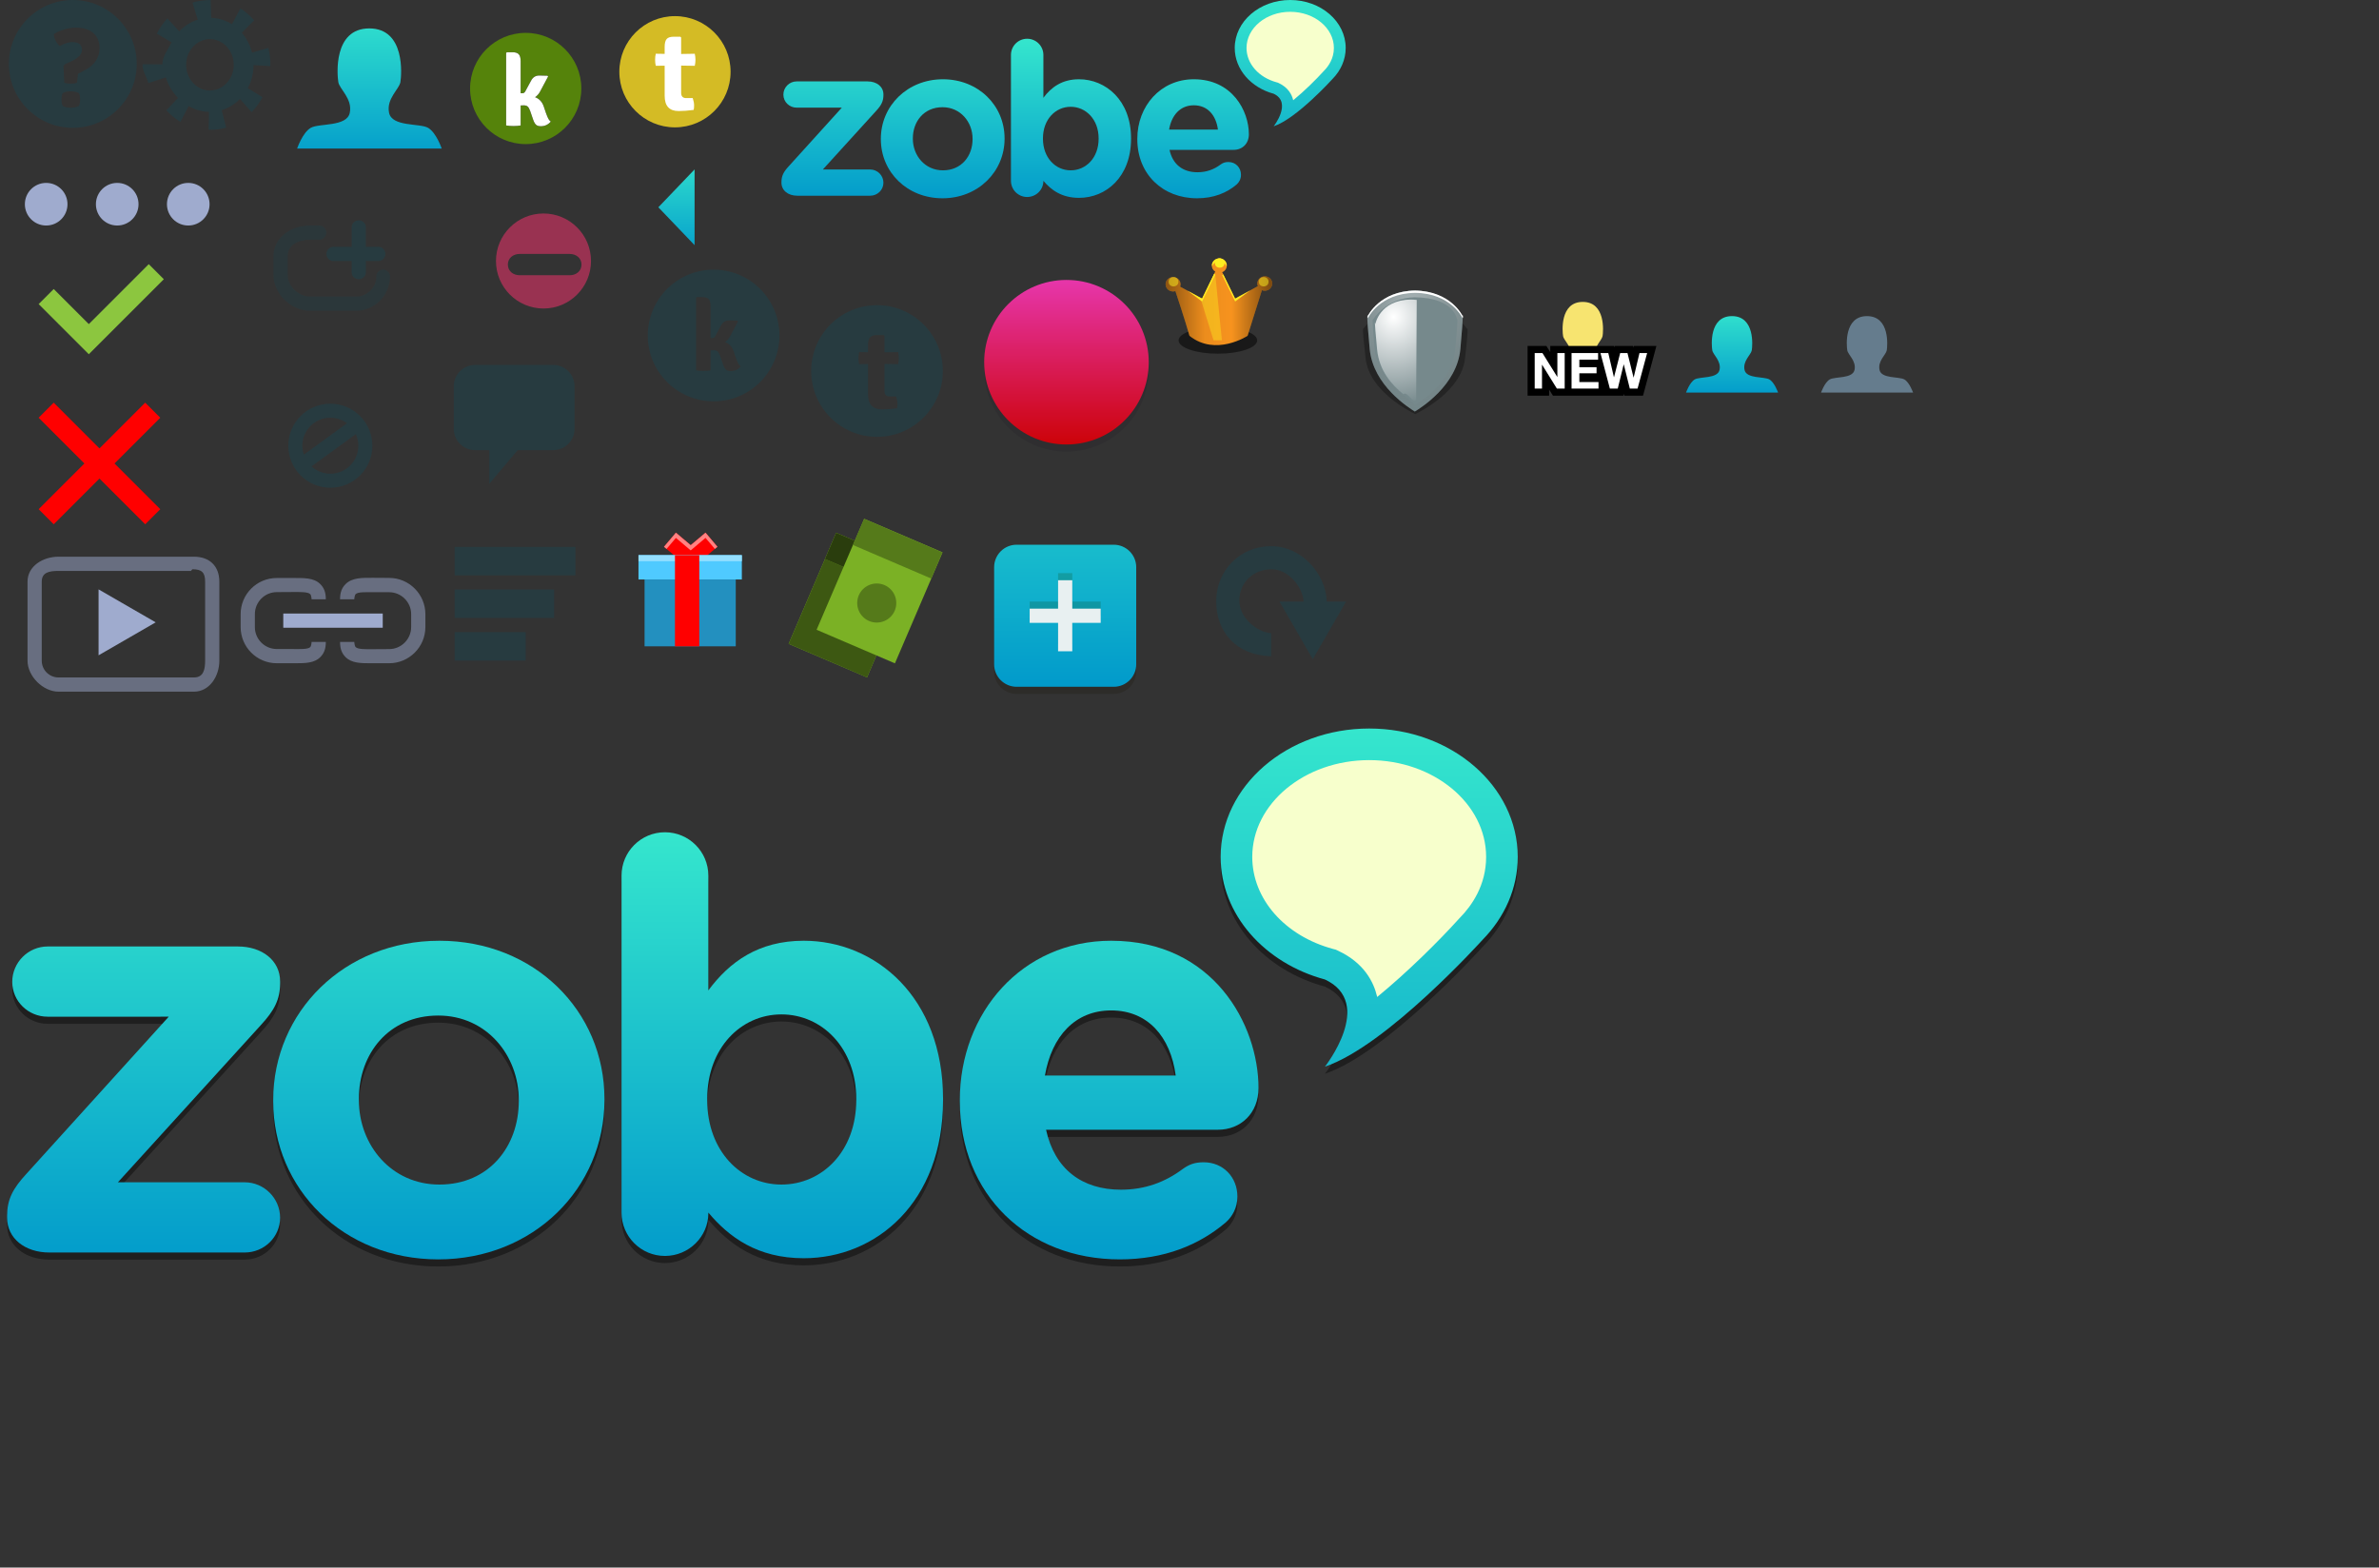 <?xml version="1.0" encoding="utf-8"?>
<!-- Generator: Adobe Illustrator 16.0.0, SVG Export Plug-In . SVG Version: 6.00 Build 0)  -->
<!DOCTYPE svg PUBLIC "-//W3C//DTD SVG 1.1//EN" "http://www.w3.org/Graphics/SVG/1.1/DTD/svg11.dtd">
<svg version="1.1" id="Layer_1" xmlns="http://www.w3.org/2000/svg" xmlns:xlink="http://www.w3.org/1999/xlink" x="0px" y="0px"
	 width="334.875px" height="220.688px" viewBox="0 0 334.875 220.688" enable-background="new 0 0 334.875 220.688"
	 xml:space="preserve">
<rect x="0" y="0" width="334.875" height="220.688" fill="#333333" stroke="none"/>
<path opacity="0.6" fill="#DD3366" enable-background="new    " d="M76.503,30.056c-3.694,0-6.688,2.995-6.688,6.688
	c0,3.691,2.994,6.688,6.688,6.688s6.688-2.994,6.688-6.688C83.191,33.05,80.197,30.056,76.503,30.056z M80.182,38.75H73.16
	c-0.925,0-1.673-0.577-1.673-1.5s0.748-1.5,1.673-1.5h7.022c0.924,0,1.672,0.577,1.672,1.5S81.105,38.75,80.182,38.75z"/>
<g>
	<path opacity="0.6" fill="#273B40" enable-background="new    " d="M50.114,43.75h-6.496c-2.646,0-5.119-2.379-5.119-5.026V36.05
		c0-2.528,2.379-4.3,5.119-4.3h1.362c0.528,0,0.956,0.473,0.956,1c0,0.524-0.428,1-0.956,1h-1.362c-1.471,0-3.119,0.646-3.119,2.3
		v2.674c0,1.571,1.547,3.026,3.119,3.026h6.496c1.581,0,2.866-1.271,2.866-2.854c0-0.524,0.427-0.944,0.956-0.944
		c0.527,0,0.955,0.461,0.955,0.985C54.89,41.574,52.748,43.75,50.114,43.75z"/>
	<path fill="#273B40" d="M53.294,34.75H51.5v-2.778c0-0.527-0.473-0.955-1.001-0.955c-0.527,0-0.999,0.428-0.999,0.955v2.778h-2.594
		c-0.527,0-0.956,0.473-0.956,1c0,0.524,0.428,1,0.956,1H49.5v1.606c0,0.527,0.472,0.956,0.999,0.956
		c0.528,0,1.001-0.428,1.001-0.956V36.75h1.794c0.527,0,0.956-0.476,0.956-1C54.25,35.223,53.821,34.75,53.294,34.75z"/>
</g>
<path fill="#273B40" d="M46.5,56.836c-3.267,0-5.915,2.646-5.915,5.914c0,3.268,2.648,5.914,5.915,5.914
	c3.266,0,5.914-2.646,5.914-5.914C52.414,59.484,49.766,56.836,46.5,56.836z M46.5,58.807c0.878,0,1.688,0.293,2.345,0.781
	l-6.079,4.42c-0.133-0.396-0.209-0.816-0.209-1.258C42.557,60.576,44.326,58.807,46.5,58.807z M46.5,66.693
	c-1.022,0-1.952-0.396-2.653-1.032l6.24-4.537c0.227,0.497,0.356,1.048,0.356,1.629C50.443,64.924,48.674,66.693,46.5,66.693z"/>
<path fill="#273B40" d="M10.25,0c-4.963,0-9,4.037-9,9s4.037,9,9,9s9-4.037,9-9S15.213,0,10.25,0z M11.098,14.914
	c-0.306,0.168-0.683,0.254-1.132,0.254c-0.449,0-0.826-0.084-1.132-0.254c-0.117-0.201-0.174-0.501-0.174-0.902
	c0-0.4,0.059-0.702,0.174-0.903c0.274-0.168,0.651-0.253,1.132-0.253c0.479,0,0.857,0.084,1.132,0.253
	c0.116,0.201,0.174,0.502,0.174,0.903S11.214,14.713,11.098,14.914z M11.953,9.88l-0.966,0.506l-0.158,1.267
	c-0.243,0.085-0.536,0.13-0.878,0.13c-0.342,0-0.641-0.045-0.895-0.13L8.93,9.294l0.19-0.237l0.855-0.396
	c1.044-0.478,1.566-1.023,1.566-1.646c0-0.337-0.111-0.604-0.332-0.799c-0.222-0.195-0.57-0.292-1.045-0.292
	s-1.06,0.184-1.756,0.553C8.197,6.309,8.006,6.06,7.839,5.733c-0.17-0.324-0.259-0.638-0.27-0.934
	c1.002-0.601,2.045-0.902,3.126-0.902c1.082,0,1.905,0.263,2.469,0.783c0.565,0.523,0.848,1.212,0.848,2.066
	C14.011,8.106,13.325,9.151,11.953,9.88z"/>
<g id="settings">
	<path fill="#273B40" d="M38.05,9.309c0.003-0.091,0.009-0.137,0.009-0.229c0-0.81-0.093-1.563-0.286-2.337l-2.299,0.665
		C35.21,6.346,34.71,5.39,34.036,4.61l1.739-1.747c-0.567-0.655-1.216-1.219-1.934-1.675l-1.2,2.221
		c-0.859-0.541-1.848-0.863-2.906-0.896l-0.082-2.509c-0.112-0.005,0.114,0,0,0l0,0c-0.834,0-1.763,0.104-2.557,0.366l0.739,2.398
		c-0.995,0.312-1.886,0.885-2.602,1.65l-1.672-1.824c-0.592,0.63-1.09,1.354-1.489,2.141l2.083,1.225
		c-0.466,0.922-1.292,1.977-1.301,3.101l-2.795-0.021V9.13c0,0.868,0.602,1.729,0.825,2.562l2.475-0.795
		c0.284,1.107,0.962,2.103,1.689,2.896l-1.628,1.734c0.58,0.646,1.252,1.193,1.978,1.634l1.161-2.233
		c0.848,0.507,1.826,0.802,2.858,0.824l-0.04,2.489c0.057,0.003,0.116,0.037,0.172,0.037c0.777,0,1.548-0.094,2.292-0.313
		l-0.638-2.455c0.979-0.295,1.859-0.843,2.575-1.58l1.64,1.86c0.603-0.619,1.118-1.328,1.529-2.106l-2.064-1.271
		c0.508-0.958,0.803-2.065,0.807-3.251L38.05,9.309z M29.55,12.742c-1.847,0-3.35-1.622-3.35-3.616s1.503-3.617,3.35-3.617
		c1.847,0,3.35,1.623,3.35,3.617S31.397,12.742,29.55,12.742z"/>
</g>
<g>
	<polygon fill="#8CC63F" points="12.5,49.871 5.439,42.811 7.561,40.689 12.5,45.629 20.939,37.189 23.061,39.311 	"/>
</g>
<polygon fill="#FF0000" points="22.561,58.811 20.439,56.689 14,63.129 7.561,56.689 5.439,58.811 11.879,65.25 5.439,71.689 
	7.561,73.811 14,67.371 20.439,73.811 22.561,71.689 16.121,65.25 "/>
<path fill="#9FABCE" d="M6.5,25.75c-1.657,0-3,1.343-3,3s1.343,3,3,3s3-1.343,3-3S8.157,25.75,6.5,25.75z M16.5,25.75
	c-1.657,0-3,1.343-3,3s1.343,3,3,3s3-1.343,3-3S18.157,25.75,16.5,25.75z M26.5,25.75c-1.657,0-3,1.343-3,3s1.343,3,3,3s3-1.343,3-3
	S28.157,25.75,26.5,25.75z"/>
<g>
	<path fill="#273B40" d="M77.875,51.375h-11c-1.657,0-3,1.344-3,3v6c0,1.656,1.343,3,3,3h2v4.731l3.996-4.731h5.004
		c1.656,0,3-1.344,3-3v-6C80.875,52.719,79.531,51.375,77.875,51.375z"/>
</g>
<path fill="#273B40" d="M100.451,37.964c-5.118,0-9.267,4.146-9.267,9.267s4.149,9.27,9.267,9.27c5.118,0,9.267-4.149,9.267-9.27
	C109.718,42.115,105.569,37.964,100.451,37.964z M102.865,52.247c-0.299,0-0.524-0.07-0.679-0.211
	c-0.154-0.143-0.292-0.391-0.413-0.741l-0.42-1.231c-0.112-0.299-0.231-0.5-0.357-0.603c-0.126-0.104-0.295-0.153-0.51-0.153
	l-0.462,0.018v2.812c-0.29,0.057-0.625,0.084-1.008,0.084c-0.383,0-0.728-0.027-1.036-0.084V41.93l0.098-0.098h0.812
	c0.411,0,0.702,0.096,0.875,0.287c0.173,0.188,0.259,0.516,0.259,0.973V47.6h0.252c0.168,0,0.298-0.084,0.392-0.252l0.798-1.47
	c0.252-0.513,0.644-0.771,1.176-0.771c0.271,0,0.658,0.013,1.162,0.028l0.084,0.112l-1.135,2.128
	c-0.178,0.327-0.41,0.588-0.699,0.784c0.56,0.205,0.956,0.608,1.189,1.218l0.35,1.036c0.15,0.397,0.269,0.676,0.357,0.826
	c0.089,0.146,0.193,0.266,0.314,0.35C103.891,52.027,103.424,52.247,102.865,52.247z"/>
<path fill="#273B40" d="M123.451,42.964c-5.118,0-9.267,4.146-9.267,9.267s4.149,9.27,9.267,9.27c5.118,0,9.267-4.149,9.267-9.27
	C132.718,47.115,128.569,42.964,123.451,42.964z M126.427,51.269l-1.92-0.032v3.824c0,0.502,0.234,0.752,0.703,0.752h0.929
	c0.128,0.394,0.191,0.729,0.191,1.023c0,0.299-0.021,0.514-0.063,0.641c-0.769,0.106-1.473,0.159-2.112,0.159
	c-1.312,0-1.968-0.714-1.968-2.144v-4.24l-1.248,0.016c-0.064-0.231-0.096-0.517-0.096-0.848c0-0.33,0.031-0.613,0.096-0.848
	l1.248,0.016V48.61c0-0.53,0.096-0.904,0.288-1.117c0.191-0.216,0.522-0.32,0.992-0.32h0.928l0.112,0.112v2.317l1.92-0.028
	c0.063,0.285,0.096,0.568,0.096,0.848S126.491,50.981,126.427,51.269z"/>
<g opacity="0.1">
	<g>
		<circle fill="#090015" cx="150.118" cy="51.994" r="11.583"/>
	</g>
</g>
<g>
	<g>
		<linearGradient id="SVGID_1_" gradientUnits="userSpaceOnUse" x1="150.118" y1="39.844" x2="150.118" y2="63.844">
			<stop  offset="0" style="stop-color:#E635A8"/>
			<stop  offset="1" style="stop-color:#CB0000"/>
		</linearGradient>
		<circle fill="url(#SVGID_1_)" cx="150.118" cy="50.994" r="11.583"/>
	</g>
</g>
<g>
	<path opacity="0.5" fill="#9FABCE" enable-background="new    " d="M27.081,80.141c1.313,0,1.794,0.438,1.794,1.75v11.117
		c0,1.312-0.26,2.367-1.574,2.367H8.242c-1.313,0-2.367-1.058-2.367-2.367V81.891c0-1.312,1.054-1.516,2.367-1.516h18.633
		 M27.301,78.375H8.242c-2.192,0-4.367,1.319-4.367,3.516v11.117c0,2.192,2.175,4.367,4.367,4.367h19.059
		c2.193,0,3.574-2.175,3.574-4.367V81.891C30.875,79.697,29.494,78.375,27.301,78.375L27.301,78.375z"/>
	<polygon fill="#9FABCE" points="13.875,82.975 21.915,87.616 13.875,92.258 	"/>
</g>
<path opacity="0.5" fill="#9FABCE" enable-background="new    " d="M43.67,91.102c-0.331,0.328-1.41,0.277-2.45,0.273l-2.259-0.002
	c-1.704,0-3.086-1.39-3.086-3.091v-1.818c0-1.704,1.382-3.104,3.086-3.104l2.259-0.014c1.043,0,2.119-0.031,2.45,0.297
	c0.162,0.162,0.195,0.729,0.195,0.729h2c0-1-0.264-1.627-0.785-2.146c-0.92-0.916-2.351-0.854-3.871-0.854h-2.254
	c-2.807,0-5.081,2.278-5.081,5.089v1.814c0,2.811,2.274,5.097,5.082,5.097h2.253c0.137,0,0.272,0,0.407,0
	c1.364,0,2.626-0.021,3.463-0.854c0.521-0.521,0.785-1.146,0.785-2.146h-2C43.865,90.375,43.832,90.939,43.67,91.102z
	 M54.779,81.361l-2.258-0.014c-1.521-0.008-2.951-0.036-3.871,0.88c-0.52,0.521-0.784,1.147-0.784,2.147h2
	c0,0,0.034-0.565,0.195-0.729c0.331-0.33,1.406-0.271,2.45-0.271h2.264c1.704,0,3.101,1.385,3.101,3.089v1.818
	c0,1.7-1.391,3.102-3.096,3.102l-2.268,0.014c-1.042,0.004-2.119,0.033-2.45-0.295c-0.161-0.162-0.195-0.728-0.195-0.728h-2
	c0,1,0.265,1.625,0.784,2.144c0.838,0.834,2.1,0.856,3.464,0.856c0.135,0,0.271,0,0.407,0h2.254c2.808,0,5.101-2.286,5.101-5.093
	v-1.818C59.875,83.657,57.586,81.361,54.779,81.361z"/>
<rect x="39.875" y="86.375" fill="#9FABCE" width="14" height="2"/>
<g>
	<path fill="#657C8D" d="M268.057,53.415c-0.738-0.422-3.228-0.072-3.49-1.34c-0.266-1.271,0.908-2.121,1.021-2.759
		c0.104-0.633,0.458-4.812-2.788-4.812c-3.241,0-2.882,4.182-2.771,4.812c0.104,0.638,1.289,1.488,1.021,2.759
		c-0.27,1.268-2.753,0.917-3.485,1.34c-0.731,0.422-1.229,1.857-1.229,1.857h12.961C269.283,55.275,268.796,53.837,268.057,53.415z"
		/>
</g>
<g>
	<linearGradient id="SVGID_2_" gradientUnits="userSpaceOnUse" x1="243.811" y1="43.178" x2="243.811" y2="56.182">
		<stop  offset="0" style="stop-color:#35E6CD"/>
		<stop  offset="1" style="stop-color:#0098CB"/>
	</linearGradient>
	<path fill="url(#SVGID_2_)" d="M249.055,53.415c-0.738-0.422-3.228-0.072-3.49-1.34c-0.266-1.271,0.908-2.121,1.021-2.759
		c0.104-0.633,0.458-4.812-2.788-4.812c-3.245,0-2.882,4.182-2.771,4.812c0.104,0.638,1.289,1.488,1.021,2.759
		c-0.271,1.268-2.753,0.917-3.489,1.34c-0.729,0.422-1.229,1.857-1.229,1.857h12.963C250.281,55.275,249.794,53.837,249.055,53.415z
		"/>
</g>
<g>
	<path fill="#F7E470" d="M228.053,51.415c-0.738-0.422-3.228-0.072-3.49-1.34c-0.266-1.271,0.908-2.121,1.021-2.759
		c0.104-0.633,0.458-4.812-2.788-4.812c-3.245,0-2.882,4.182-2.771,4.812c0.104,0.638,1.287,1.488,1.021,2.759
		c-0.271,1.268-2.753,0.917-3.489,1.34c-0.729,0.422-1.229,1.857-1.229,1.857h12.962C229.279,53.275,228.792,51.837,228.053,51.415z
		"/>
	<g>
		<polygon points="228.639,55.705 228.574,55.445 228.51,55.705 218.596,55.705 218.059,54.84 218.059,55.705 215.029,55.705 
			215.029,48.707 217.677,48.707 218.221,49.582 218.221,48.707 227.184,48.707 227.23,48.916 227.285,48.707 229.873,48.707 
			229.932,48.941 229.986,48.707 233.16,48.707 231.277,55.705 		"/>
		<path fill="#FFFFFF" d="M219.221,53.061h-0.014l-2.086-3.354h-1.092v4.998h1.027v-3.35h0.016l2.078,3.35h1.1v-4.998h-1.029V53.061
			L219.221,53.061z M222.314,52.557h2.422v-0.854h-2.422v-1.071h2.639v-0.924h-3.737v4.998h3.794v-0.924h-2.695V52.557
			L222.314,52.557z M230.777,49.707l-0.818,3.44h-0.016l-0.854-3.44h-1.028l-0.867,3.397h-0.014l-0.791-3.397h-1.101l1.321,4.998
			h1.113l0.832-3.401h0.014l0.85,3.401h1.092l1.346-4.998H230.777z"/>
	</g>
</g>
<g>
	<ellipse fill-opacity="0.5" cx="171.434" cy="47.921" rx="5.531" ry="1.873"/>
	<g>
		<path fill="#F7931E" d="M178.038,38.904c-0.58,0-1.049,0.454-1.049,1.015c0,0.132,0.026,0.259,0.073,0.374l-3.203,1.751
			l-1.819-3.724c0.38-0.148,0.649-0.514,0.649-0.934c0-0.559-0.479-1.012-1.051-1.012c-0.58,0-1.061,0.454-1.061,1.012
			c0,0.356,0.188,0.669,0.479,0.849l-1.854,3.809l-3.087-1.688c0.039-0.104,0.062-0.219,0.062-0.337
			c0-0.558-0.474-1.011-1.053-1.011c-0.577,0-1.05,0.453-1.05,1.011c0,0.562,0.473,1.016,1.05,1.016c0.114,0,0.229-0.021,0.33-0.055
			c0,0,1.38,4.152,1.979,6.292c3.688,2.962,8.184,0,8.184,0l2.012-6.418c0.125,0.048,0.265,0.077,0.399,0.077
			c0.576,0,1.05-0.453,1.05-1.013C179.087,39.357,178.616,38.904,178.038,38.904z"/>
		
			<linearGradient id="SVGID_3_" gradientUnits="userSpaceOnUse" x1="-1551.925" y1="3311.792" x2="-1536.921" y2="3311.792" gradientTransform="matrix(1 0 0 1 1716 -3269.312)">
			<stop  offset="0" style="stop-color:#000000;stop-opacity:0.43"/>
			<stop  offset="0.368" style="stop-color:#000000;stop-opacity:0.045"/>
			<stop  offset="0.62" style="stop-color:#000000;stop-opacity:0"/>
			<stop  offset="1" style="stop-color:#000000;stop-opacity:0.5"/>
		</linearGradient>
		<path fill="url(#SVGID_3_)" d="M178.038,38.904c-0.58,0-1.049,0.454-1.049,1.015c0,0.132,0.026,0.259,0.073,0.374l-3.203,1.751
			l-1.819-3.724c0.38-0.148,0.649-0.514,0.649-0.934c0-0.559-0.479-1.012-1.051-1.012c-0.58,0-1.061,0.454-1.061,1.012
			c0,0.356,0.188,0.669,0.479,0.849l-1.854,3.809l-3.087-1.688c0.039-0.104,0.062-0.219,0.062-0.337
			c0-0.558-0.474-1.011-1.053-1.011c-0.577,0-1.05,0.453-1.05,1.011c0,0.562,0.473,1.016,1.05,1.016c0.114,0,0.229-0.021,0.33-0.055
			c0,0,1.38,4.152,1.979,6.292c3.688,2.962,8.184,0,8.184,0l2.012-6.418c0.125,0.048,0.265,0.077,0.399,0.077
			c0.576,0,1.05-0.453,1.05-1.013C179.087,39.357,178.616,38.904,178.038,38.904z"/>
	</g>
	<path fill="#FCEE21" d="M172.641,37.486c0.021-0.063,0.033-0.134,0.041-0.201c-0.055-0.514-0.5-0.907-1.043-0.907
		c-0.541,0-0.986,0.396-1.043,0.901c0.008,0.07,0.022,0.142,0.045,0.204c0.133-0.406,0.529-0.706,0.998-0.706
		S172.506,37.076,172.641,37.486z M169.209,42.042l-2.047-1.118l2.047,1.521l1.859-3.806c-0.051-0.032-0.104-0.071-0.146-0.111
		L169.209,42.042z M166.122,40.152l0.048,0.034c0-0.003,0-0.005,0.001-0.009l-0.022-0.011L166.122,40.152z M172.197,38.644
		c-0.051,0.031-0.102,0.061-0.157,0.081l1.819,3.721l2.125-1.562l-2.125,1.161L172.197,38.644z M177.01,40.115L177.01,40.115
		c0,0.004,0.002,0.006,0.002,0.009l0.053-0.038L177.01,40.115z"/>
	<ellipse fill="#FCEE21" fill-opacity="0.5" cx="165.188" cy="39.664" rx="0.688" ry="0.657"/>
	<ellipse fill="#FCEE21" fill-opacity="0.5" cx="177.881" cy="39.664" rx="0.684" ry="0.657"/>
	<ellipse fill="#FCEE21" cx="171.691" cy="37.032" rx="0.681" ry="0.657"/>
	<polygon fill="#FCEE21" fill-opacity="0.4" points="171.997,47.912 171.068,38.638 170.917,38.547 169.209,42.042 168.963,41.908 
		170.822,47.912 	"/>
</g>
<g>
	<path fill-opacity="0.3" d="M206.504,46.301c0,0-1.818-3.102-7.302-3.159c0,0,0-0.001,0-0.002v0.001V43.14c0,0.001,0,0.002,0,0.002
		c-5.481,0.059-7.282,3.159-7.282,3.159s-0.271-0.863,0.309,4.165c0.528,4.586,6.086,7.377,6.979,7.833c0,0.045,0,0.068,0,0.068
		s-0.049-0.015,0-0.032c0.048,0.021,0,0.032,0,0.032s0-0.023,0-0.066c0.896-0.456,6.479-3.249,7.013-7.835
		C206.794,45.438,206.504,46.301,206.504,46.301z"/>
	<g>
		<g>
			<path fill="#788C8F" d="M205.831,44.457c0,0-1.843-3.489-6.688-3.55c0-0.002,0-0.002,0-0.007v0.005v-0.005
				c0,0.005,0,0.005,0,0.007c-4.848,0.062-6.604,3.55-6.604,3.55s-0.271-0.974,0.264,4.682c0.479,5.152,5.538,8.291,6.354,8.804
				c0,0.054,0,0.076,0,0.076s-0.041-0.014,0-0.037c0.043,0.023,0,0.037,0,0.037s0-0.022,0-0.076c0.809-0.51,5.928-3.646,6.411-8.804
				C206.082,43.487,205.831,44.457,205.831,44.457z"/>
			
				<radialGradient id="SVGID_4_" cx="-760.659" cy="3719.322" r="18.547" gradientTransform="matrix(0.808 0 0 0.881 813.327 -3233.203)" gradientUnits="userSpaceOnUse">
				<stop  offset="0" style="stop-color:#FFFFFF;stop-opacity:0.43"/>
				<stop  offset="1" style="stop-color:#231F20;stop-opacity:0"/>
			</radialGradient>
			<path fill="url(#SVGID_4_)" d="M205.831,44.457c0,0-1.843-3.489-6.688-3.55c0-0.002,0-0.002,0-0.007v0.005v-0.005
				c0,0.005,0,0.005,0,0.007c-4.848,0.062-6.604,3.55-6.604,3.55s-0.271-0.974,0.264,4.682c0.479,5.152,5.538,8.291,6.354,8.804
				c0,0.054,0,0.076,0,0.076s-0.041-0.014,0-0.037c0.043,0.023,0,0.037,0,0.037s0-0.022,0-0.076c0.809-0.51,5.928-3.646,6.411-8.804
				C206.082,43.487,205.831,44.457,205.831,44.457z"/>
		</g>
		<path fill="#76898C" d="M205.1,45.007c0,0-0.303-3.102-5.957-3.158c0,0,0-0.001,0-0.002v0.001v-0.001c0,0.001,0,0.002,0,0.002
			c-4.039,0.059-5.877,3.158-5.877,3.158s-0.229-0.862,0.232,4.167c0.43,4.584,5.645,7.377,5.645,7.835c0,0.043,0,0.066,0,0.066
			s-0.039-0.014,0-0.032c0.039,0.021,0,0.032,0,0.032s0-0.023,0-0.066c0.812-0.456,5.277-3.249,5.705-7.835
			C205.316,44.146,205.1,45.007,205.1,45.007z"/>
		<g>
			<path fill="#FFFFFF" d="M199.143,40.902v0.002V40.902z"/>
			<path fill="#FFFFFF" d="M192.561,44.779c0,0,1.606-3.484,6.646-3.551c5.036,0.064,6.66,3.551,6.66,3.551s0.051-0.186,0.062,0.083
				c0.021-0.701-0.062-0.402-0.062-0.402s-1.624-3.489-6.66-3.55c-5.035,0.061-6.646,3.55-6.646,3.55s-0.074-0.289-0.054,0.369
				C192.518,44.61,192.561,44.779,192.561,44.779z M199.202,41.226C199.202,41.226,199.227,41.227,199.202,41.226
				C199.182,41.227,199.202,41.226,199.202,41.226z"/>
		</g>
		
			<radialGradient id="SVGID_5_" cx="-763.787" cy="3720.547" r="14.353" gradientTransform="matrix(0.808 0 0 0.881 813.327 -3233.203)" gradientUnits="userSpaceOnUse">
			<stop  offset="0" style="stop-color:#FFFFFF"/>
			<stop  offset="1" style="stop-color:#FFFFFF;stop-opacity:0"/>
		</radialGradient>
		<path fill="url(#SVGID_5_)" d="M199.424,42.224c-0.26-0.028-0.527-0.048-0.812-0.051c-4.438,0.056-5.021,3.479-5.021,3.479
			s-0.221-1.507,0.251,3.521c0.288,3.086,2.118,5.035,3.706,6.332c0.554-0.513,1.353,1.453,1.792,0.756L199.424,42.224z"/>
	</g>
</g>
<g>
	<path fill="#273B40" d="M81,81H64v-4h17V81z"/>
	<path fill="#273B40" d="M78,87H64v-4h14V87z"/>
	<path fill="#273B40" d="M74,89H64v4h10V89z"/>
</g>
<g>
	<g>
		<polygon fill="#FF0000" points="97.278,80.105 100.988,76.977 99.312,74.991 97.226,76.752 95.141,74.991 93.465,76.977 
			97.174,80.105 97.218,80.158 97.226,80.152 97.236,80.158 		"/>
		<polygon fill="#FF8282" points="95.141,75.727 97.226,77.486 99.312,75.727 100.626,77.282 100.988,76.977 99.312,74.991 
			97.226,76.752 95.141,74.991 93.465,76.977 93.827,77.282 		"/>
	</g>
	<rect x="89.875" y="78.154" fill="#4FCAFF" width="14.548" height="3.426"/>
	<rect x="89.875" y="78.154" fill="#94DFFF" width="14.548" height="0.854"/>
	<rect x="90.731" y="81.577" fill="#2390BF" width="12.836" height="9.414"/>
	<rect x="95.01" y="78.154" fill="#FF0000" width="3.423" height="12.84"/>
</g>
<g>
	<polyline fill="#7BB125" points="122.044,95.365 111.012,90.643 117.701,75.014 128.733,79.736 122.044,95.365 	"/>
	<polyline fill="#557A1A" points="127.159,83.414 116.128,78.691 117.701,75.014 128.733,79.736 127.159,83.414 	"/>
	<path fill="#557A1A" d="M121.942,87.979c-0.598,1.396-2.215,2.045-3.61,1.446c-1.396-0.598-2.044-2.214-1.446-3.61
		c0.598-1.396,2.214-2.043,3.61-1.439C121.892,84.968,122.54,86.583,121.942,87.979"/>
	<path fill="#3D5812" d="M119.413,89.646c-0.361,0-0.728-0.067-1.081-0.225c-1.396-0.598-2.044-2.214-1.446-3.607
		c0.447-1.043,1.462-1.668,2.529-1.668c0.361,0,0.728,0.069,1.081,0.226c1.396,0.598,2.044,2.214,1.446,3.606
		C121.496,89.021,120.48,89.646,119.413,89.646 M117.701,75.014l-6.689,15.629l11.032,4.729l6.689-15.635l-1.574,3.684
		l-11.031-4.729L117.701,75.014"/>
	<polyline fill="#2A3D0D" points="117.701,75.014 117.701,75.014 116.128,78.691 127.159,83.414 128.733,79.736 117.701,75.014 	"/>
	<path fill="#2A3D0D" d="M119.415,84.146c-1.067,0-2.083,0.625-2.529,1.668c-0.598,1.396,0.05,3.016,1.446,3.607
		c0.353,0.151,0.72,0.225,1.081,0.225c1.067,0,2.083-0.625,2.53-1.668c0.598-1.396-0.05-3.015-1.446-3.606
		C120.143,84.219,119.776,84.146,119.415,84.146"/>
	
		<rect x="117.892" y="74.678" transform="matrix(0.919 0.394 -0.394 0.919 42.725 -42.041)" fill="#7BB125" width="11.999" height="17.001"/>
	
		<rect x="120.42" y="75.221" transform="matrix(0.919 0.394 -0.394 0.919 40.602 -43.528)" fill="#557A1A" width="12" height="4.002"/>
	<circle fill="#557A1A" cx="123.414" cy="84.896" r="2.75"/>
</g>
<linearGradient id="SVGID_6_" gradientUnits="userSpaceOnUse" x1="95.221" y1="20.844" x2="95.221" y2="37.178">
	<stop  offset="0" style="stop-color:#35E6CD"/>
	<stop  offset="1" style="stop-color:#0098CB"/>
</linearGradient>
<polygon fill="url(#SVGID_6_)" points="97.771,34.515 92.671,29.183 97.771,23.851 "/>
<linearGradient id="SVGID_7_" gradientUnits="userSpaceOnUse" x1="52.001" y1="0.844" x2="52.001" y2="23.511">
	<stop  offset="0" style="stop-color:#35E6CD"/>
	<stop  offset="1" style="stop-color:#0098CB"/>
</linearGradient>
<path fill="url(#SVGID_7_)" d="M60.25,17.992c-1.161-0.663-5.068-0.114-5.482-2.104c-0.414-1.991,1.428-3.332,1.594-4.328
	C56.526,10.566,57.08,4,51.984,4c-5.098,0-4.526,6.563-4.36,7.561c0.165,0.996,2.024,2.337,1.61,4.328
	c-0.415,1.989-4.322,1.439-5.482,2.104c-1.162,0.663-1.928,2.921-1.928,2.921h20.353C62.176,20.913,61.412,18.656,60.25,17.992z"/>
<g id="token_x5F_icon_1_">
	<g>
		<g>
			<circle fill="#D4BB25" cx="95.01" cy="10.101" r="7.83"/>
		</g>
	</g>
	<g>
		<g>
			<path fill="#FFFFFF" d="M97.799,7.567c0.062,0.288,0.097,0.571,0.097,0.851c0,0.276-0.033,0.56-0.097,0.848l-1.92-0.032v3.824
				c0,0.501,0.233,0.752,0.703,0.752h0.928c0.129,0.384,0.192,0.729,0.192,1.024s-0.021,0.512-0.063,0.64
				c-0.769,0.106-1.473,0.16-2.112,0.16c-1.312,0-1.968-0.714-1.968-2.146V9.247l-1.247,0.016c-0.064-0.234-0.097-0.517-0.097-0.848
				c0-0.33,0.031-0.613,0.097-0.851l1.247,0.019V6.607c0-0.53,0.097-0.904,0.287-1.12c0.192-0.213,0.523-0.317,0.992-0.317h0.928
				l0.113,0.109v2.32L97.799,7.567z"/>
		</g>
	</g>
</g>
<g id="karmaicon">
	<g>
		<g>
			<circle fill="#55830B" cx="727.83" cy="38.17" r="7.83"/>
		</g>
	</g>
	<g>
		<g>
			<path d="M727.58,40.547l-0.461,0.015v2.813c-0.289,0.056-0.627,0.084-1.009,0.084c-0.384,0-0.729-0.028-1.036-0.084V33.169
				l0.098-0.101h0.812c0.41,0,0.702,0.099,0.875,0.287c0.172,0.191,0.26,0.519,0.26,0.976v4.508h0.252
				c0.168,0,0.299-0.084,0.392-0.252l0.801-1.47c0.253-0.516,0.645-0.771,1.178-0.771c0.271,0,0.657,0.009,1.161,0.028l0.084,0.109
				l-1.137,2.131c-0.178,0.324-0.408,0.588-0.697,0.781c0.56,0.206,0.956,0.612,1.188,1.221l0.354,1.032
				c0.146,0.401,0.268,0.68,0.354,0.826c0.089,0.149,0.193,0.27,0.315,0.354c-0.374,0.438-0.841,0.654-1.399,0.654
				c-0.299,0-0.523-0.066-0.68-0.21c-0.154-0.14-0.291-0.387-0.412-0.738l-0.42-1.232c-0.113-0.299-0.231-0.499-0.357-0.602
				C727.966,40.598,727.795,40.547,727.58,40.547z"/>
		</g>
		<g>
			<path fill="#FFFFFF" d="M727.58,40.547l-0.461,0.015v2.813c-0.289,0.056-0.627,0.084-1.009,0.084
				c-0.384,0-0.729-0.028-1.036-0.084V33.169l0.098-0.101h0.812c0.41,0,0.702,0.099,0.875,0.287c0.172,0.191,0.26,0.519,0.26,0.976
				v4.508h0.252c0.168,0,0.299-0.084,0.392-0.252l0.801-1.47c0.253-0.516,0.645-0.771,1.178-0.771c0.271,0,0.657,0.009,1.161,0.028
				l0.084,0.109l-1.137,2.131c-0.178,0.324-0.408,0.588-0.697,0.781c0.56,0.206,0.956,0.612,1.188,1.221l0.354,1.032
				c0.146,0.401,0.268,0.68,0.354,0.826c0.089,0.149,0.193,0.27,0.315,0.354c-0.374,0.438-0.841,0.654-1.399,0.654
				c-0.299,0-0.523-0.066-0.68-0.21c-0.154-0.14-0.291-0.387-0.412-0.738l-0.42-1.232c-0.113-0.299-0.231-0.499-0.357-0.602
				C727.966,40.598,727.795,40.547,727.58,40.547z"/>
		</g>
	</g>
</g>
<g id="karmaicon_1_">
	<g>
		<g>
			<circle fill="#55830B" cx="74" cy="12.457" r="7.83"/>
		</g>
	</g>
	<g>
		<g>
			<path d="M73.75,14.833l-0.461,0.015v2.813c-0.289,0.056-0.627,0.084-1.009,0.084c-0.383,0-0.729-0.028-1.036-0.084V7.456
				l0.098-0.101h0.812c0.41,0,0.702,0.099,0.875,0.287c0.172,0.191,0.26,0.519,0.26,0.976v4.508h0.252
				c0.168,0,0.299-0.084,0.392-0.252l0.798-1.473c0.253-0.513,0.645-0.77,1.178-0.77c0.271,0,0.657,0.009,1.161,0.028l0.084,0.109
				l-1.135,2.13c-0.177,0.327-0.41,0.591-0.699,0.784c0.56,0.206,0.956,0.612,1.188,1.218l0.352,1.035
				c0.148,0.401,0.268,0.68,0.355,0.826c0.089,0.149,0.193,0.27,0.315,0.354c-0.374,0.438-0.84,0.654-1.399,0.654
				c-0.299,0-0.525-0.066-0.68-0.21c-0.154-0.14-0.291-0.387-0.412-0.74l-0.42-1.23c-0.113-0.299-0.231-0.499-0.357-0.604
				C74.136,14.885,73.965,14.833,73.75,14.833z"/>
		</g>
		<g>
			<path fill="#FFFFFF" d="M73.75,14.833l-0.461,0.015v2.813c-0.289,0.056-0.627,0.084-1.009,0.084
				c-0.383,0-0.729-0.028-1.036-0.084V7.456l0.098-0.101h0.812c0.41,0,0.702,0.099,0.875,0.287c0.172,0.191,0.26,0.519,0.26,0.976
				v4.508h0.252c0.168,0,0.299-0.084,0.392-0.252l0.798-1.473c0.253-0.513,0.645-0.77,1.178-0.77c0.271,0,0.657,0.009,1.161,0.028
				l0.084,0.109l-1.135,2.13c-0.177,0.327-0.41,0.591-0.699,0.784c0.56,0.206,0.956,0.612,1.188,1.218l0.352,1.035
				c0.148,0.401,0.268,0.68,0.355,0.826c0.089,0.149,0.193,0.27,0.315,0.354c-0.374,0.438-0.84,0.654-1.399,0.654
				c-0.299,0-0.525-0.066-0.68-0.21c-0.154-0.14-0.291-0.387-0.412-0.74l-0.42-1.23c-0.113-0.299-0.231-0.499-0.357-0.604
				C74.136,14.885,73.965,14.833,73.75,14.833z"/>
		</g>
	</g>
</g>
<path opacity="0.2" fill="#151000" d="M159.938,94.52c0,1.75-1.418,3.168-3.168,3.168h-13.664c-1.75,0-3.168-1.418-3.168-3.168
	V80.855c0-1.75,1.418-3.168,3.168-3.168h13.664c1.75,0,3.168,1.418,3.168,3.168V94.52z"/>
<linearGradient id="SVGID_8_" gradientUnits="userSpaceOnUse" x1="149.938" y1="76.177" x2="149.938" y2="97.847">
	<stop  offset="0" style="stop-color:#19BDCC"/>
	<stop  offset="1" style="stop-color:#0098CB"/>
</linearGradient>
<path fill="url(#SVGID_8_)" d="M159.938,93.52c0,1.75-1.418,3.168-3.168,3.168h-13.664c-1.75,0-3.168-1.418-3.168-3.168V79.855
	c0-1.75,1.418-3.168,3.168-3.168h13.664c1.75,0,3.168,1.418,3.168,3.168V93.52z"/>
<polygon opacity="0.2" fill="#123F00" points="154.938,84.688 150.938,84.688 150.938,80.688 148.938,80.688 148.938,84.688 
	144.938,84.688 144.938,86.688 148.938,86.688 148.938,90.688 150.938,90.688 150.938,86.688 154.938,86.688 "/>
<polygon fill="#E8F0F1" points="154.938,85.688 150.938,85.688 150.938,81.688 148.938,81.688 148.938,85.688 144.938,85.688 
	144.938,87.688 148.938,87.688 148.938,91.688 150.938,91.688 150.938,87.688 154.938,87.688 "/>
<path fill="#273B40" d="M186.759,84.688c-0.145-4-3.598-7.797-7.849-7.797c-4.342,0-7.713,3.416-7.713,7.758
	c0,4.25,2.74,7.604,7.74,7.744v-3.252c-2-0.142-4.487-2.146-4.487-4.596c0-2.542,1.993-4.402,4.534-4.402
	c2.449,0,4.38,2.545,4.521,4.545h-3.401l4.688,8.12l4.688-8.12H186.759L186.759,84.688z"/>
<path opacity="0.4" d="M34.442,167.447H16.596l20.098-22.106c1.929-2.089,2.732-3.62,2.732-5.949v-0.242
	c0-2.893-2.492-4.902-5.949-4.902H6.707c-2.732,0-4.982,2.25-4.982,4.984c0,2.731,2.25,4.903,4.982,4.903H23.75L3.733,166.241
	C1.804,168.329,1,169.859,1,172.19v0.24c0,2.896,2.492,4.903,5.948,4.903h27.494c2.733,0,4.983-2.17,4.983-4.903
	C39.426,169.698,37.176,167.447,34.442,167.447z M61.852,133.442c-13.425,0-23.393,10.05-23.393,22.429v0.159
	c0,12.381,9.887,22.271,23.232,22.271c13.425,0,23.393-10.049,23.393-22.43v-0.162C85.084,143.33,75.197,133.442,61.852,133.442z
	 M73.025,156.03c0,6.352-4.18,11.738-11.174,11.738c-6.752,0-11.336-5.547-11.336-11.897v-0.162c0-6.351,4.181-11.736,11.176-11.736
	c6.752,0,11.334,5.548,11.334,11.898V156.03z M113.135,133.442c-6.351,0-10.451,2.974-13.425,6.993v-16.159
	c0-3.376-2.734-6.108-6.11-6.108s-6.109,2.732-6.109,6.108v47.434c0,3.373,2.733,6.106,6.109,6.106s6.11-2.733,6.11-6.027v-0.079
	c2.894,3.454,6.913,6.428,13.425,6.428c10.21,0,19.613-7.878,19.613-22.267v-0.162C132.749,141.32,123.184,133.442,113.135,133.442z
	 M120.53,155.87c0,7.235-4.824,11.897-10.531,11.897c-5.708,0-10.451-4.741-10.451-11.897v-0.162
	c0-7.154,4.742-11.896,10.451-11.896c5.707,0,10.531,4.741,10.531,11.896V155.87z M156.412,133.442
	c-12.542,0-21.303,10.131-21.303,22.429v0.159c0,13.185,9.565,22.271,22.508,22.271c6.27,0,11.175-2.012,14.953-5.228
	c0.883-0.802,1.607-2.008,1.607-3.617c0-2.733-2.011-4.824-4.743-4.824c-1.287,0-2.09,0.323-2.975,0.966
	c-2.492,1.85-5.305,2.895-8.682,2.895c-5.466,0-9.326-2.895-10.532-8.441h24.198c3.215,0,5.706-2.331,5.706-5.868
	C177.15,145.261,170.803,133.442,156.412,133.442z M147.086,152.414c0.964-5.547,4.261-9.163,9.326-9.163
	c5.144,0,8.36,3.696,9.083,9.163H147.086z M192.732,103.564c-11.548,0-20.909,8.093-20.909,18.074
	c0,8.107,6.175,14.966,14.682,17.259c7.071,3.31,0,12.267,0,12.267c8.712-2.91,22.171-17.84,22.184-17.853
	c3.087-3.148,4.952-7.223,4.952-11.673C213.641,111.656,204.28,103.564,192.732,103.564z"/>
<g>
	<g>
		<linearGradient id="SVGID_9_" gradientUnits="userSpaceOnUse" x1="20.213" y1="117.246" x2="20.213" y2="180.413">
			<stop  offset="0" style="stop-color:#35E6CD"/>
			<stop  offset="1" style="stop-color:#0098CB"/>
		</linearGradient>
		<path fill="url(#SVGID_9_)" d="M1,171.43v-0.24c0-2.331,0.804-3.86,2.733-5.948l20.018-22.107H6.707
			c-2.732,0-4.982-2.172-4.982-4.903c0-2.734,2.25-4.984,4.982-4.984h26.771c3.457,0,5.949,2.01,5.949,4.902v0.242
			c0,2.329-0.803,3.86-2.732,5.949l-20.098,22.106h17.847c2.733,0,4.983,2.251,4.983,4.983c0,2.733-2.25,4.903-4.983,4.903H6.948
			C3.492,176.333,1,174.325,1,171.43z"/>
		<linearGradient id="SVGID_10_" gradientUnits="userSpaceOnUse" x1="61.771" y1="117.244" x2="61.771" y2="180.416">
			<stop  offset="0" style="stop-color:#35E6CD"/>
			<stop  offset="1" style="stop-color:#0098CB"/>
		</linearGradient>
		<path fill="url(#SVGID_10_)" d="M38.458,155.03v-0.159c0-12.379,9.968-22.429,23.393-22.429c13.345,0,23.232,9.889,23.232,22.267
			v0.162c0,12.381-9.968,22.43-23.393,22.43C48.346,177.3,38.458,167.41,38.458,155.03z M73.025,155.03v-0.159
			c0-6.351-4.583-11.898-11.334-11.898c-6.995,0-11.176,5.386-11.176,11.736v0.162c0,6.351,4.584,11.897,11.336,11.897
			C68.846,166.768,73.025,161.381,73.025,155.03z"/>
		<linearGradient id="SVGID_11_" gradientUnits="userSpaceOnUse" x1="110.12" y1="117.243" x2="110.12" y2="180.414">
			<stop  offset="0" style="stop-color:#35E6CD"/>
			<stop  offset="1" style="stop-color:#0098CB"/>
		</linearGradient>
		<path fill="url(#SVGID_11_)" d="M87.49,123.276c0-3.376,2.733-6.108,6.109-6.108s6.11,2.732,6.11,6.108v16.159
			c2.975-4.02,7.074-6.993,13.425-6.993c10.048,0,19.613,7.878,19.613,22.267v0.162c0,14.389-9.403,22.267-19.613,22.267
			c-6.513,0-10.531-2.974-13.425-6.428v0.079c0,3.294-2.734,6.027-6.11,6.027s-6.109-2.733-6.109-6.106V123.276z M120.53,154.87
			v-0.162c0-7.154-4.824-11.896-10.531-11.896c-5.708,0-10.451,4.741-10.451,11.896v0.162c0,7.156,4.742,11.897,10.451,11.897
			C115.706,166.768,120.53,162.106,120.53,154.87z"/>
		<linearGradient id="SVGID_12_" gradientUnits="userSpaceOnUse" x1="156.129" y1="117.244" x2="156.129" y2="180.416">
			<stop  offset="0" style="stop-color:#35E6CD"/>
			<stop  offset="1" style="stop-color:#0098CB"/>
		</linearGradient>
		<path fill="url(#SVGID_12_)" d="M157.617,177.3c-12.943,0-22.508-9.086-22.508-22.271v-0.159c0-12.298,8.761-22.429,21.303-22.429
			c14.391,0,20.738,11.819,20.738,20.74c0,3.537-2.491,5.868-5.706,5.868h-24.198c1.206,5.547,5.065,8.441,10.532,8.441
			c3.377,0,6.19-1.045,8.682-2.895c0.885-0.643,1.688-0.966,2.975-0.966c2.732,0,4.743,2.091,4.743,4.824
			c0,1.609-0.725,2.815-1.607,3.617C168.792,175.288,163.887,177.3,157.617,177.3z M165.495,151.414
			c-0.723-5.467-3.939-9.163-9.083-9.163c-5.065,0-8.362,3.616-9.326,9.163H165.495z"/>
	</g>
	<path fill="#F7FFCC" d="M191.577,144.892c0.317-1.335,0.417-2.748,0.094-4.119c-0.354-1.491-1.374-3.556-4.225-4.892l-0.177-0.082
		l-0.188-0.051c-7.795-2.101-13.034-8.174-13.034-15.11c0-8.739,8.382-15.85,18.685-15.85c10.301,0,18.684,7.111,18.684,15.85
		c0,3.684-1.533,7.277-4.315,10.115l-0.047,0.049C203.71,134.5,197.29,140.897,191.577,144.892z"/>
	<linearGradient id="SVGID_13_" gradientUnits="userSpaceOnUse" x1="192.732" y1="102.564" x2="192.732" y2="183.103">
		<stop  offset="0" style="stop-color:#35E6CD"/>
		<stop  offset="1" style="stop-color:#0098CB"/>
	</linearGradient>
	<path fill="url(#SVGID_13_)" d="M192.732,107.012c9.074,0,16.46,6.112,16.46,13.626c0,3.971-2.002,6.847-3.681,8.56l-0.047,0.045
		l-0.043,0.049l-0.02,0.021l-0.016,0.017c-2.913,3.222-7.284,7.552-11.529,11.03c-0.008-0.032-0.015-0.064-0.022-0.098
		c-0.467-1.973-1.791-4.682-5.444-6.395l-0.354-0.167l-0.377-0.1c-6.812-1.835-11.388-7.046-11.388-12.963
		C176.272,113.124,183.656,107.012,192.732,107.012 M192.732,102.564c-11.548,0-20.909,8.092-20.909,18.074
		c0,8.107,6.175,14.966,14.682,17.259c7.071,3.31,0,12.267,0,12.267c8.712-2.91,22.171-17.84,22.184-17.853
		c3.087-3.148,4.952-7.223,4.952-11.673C213.641,110.656,204.28,102.564,192.732,102.564L192.732,102.564z"/>
</g>
<g>
	<g>
		<linearGradient id="SVGID_14_" gradientUnits="userSpaceOnUse" x1="117.176" y1="5.485" x2="117.176" y2="29.078">
			<stop  offset="0" style="stop-color:#35E6CD"/>
			<stop  offset="1" style="stop-color:#0098CB"/>
		</linearGradient>
		<path fill="url(#SVGID_14_)" d="M110,25.723v-0.089c0-0.872,0.301-1.442,1.021-2.222l7.477-8.258h-6.366
			c-1.021,0-1.861-0.812-1.861-1.831c0-1.021,0.84-1.862,1.861-1.862h9.999c1.292,0,2.222,0.75,2.222,1.831v0.091
			c0,0.87-0.3,1.442-1.021,2.222l-7.507,8.257h6.666c1.021,0,1.861,0.841,1.861,1.861s-0.841,1.831-1.861,1.831h-10.27
			C110.931,27.554,110,26.804,110,25.723z"/>
		<linearGradient id="SVGID_15_" gradientUnits="userSpaceOnUse" x1="132.699" y1="5.483" x2="132.699" y2="29.079">
			<stop  offset="0" style="stop-color:#35E6CD"/>
			<stop  offset="1" style="stop-color:#0098CB"/>
		</linearGradient>
		<path fill="url(#SVGID_15_)" d="M123.991,19.597v-0.06c0-4.624,3.724-8.377,8.738-8.377c4.985,0,8.678,3.693,8.678,8.317v0.06
			c0,4.624-3.723,8.378-8.737,8.378C127.684,27.915,123.991,24.221,123.991,19.597z M136.902,19.597v-0.06
			c0-2.372-1.711-4.444-4.233-4.444c-2.612,0-4.174,2.011-4.174,4.384v0.06c0,2.372,1.712,4.444,4.234,4.444
			C135.342,23.982,136.902,21.969,136.902,19.597z"/>
		<linearGradient id="SVGID_16_" gradientUnits="userSpaceOnUse" x1="150.757" y1="5.483" x2="150.757" y2="29.078">
			<stop  offset="0" style="stop-color:#35E6CD"/>
			<stop  offset="1" style="stop-color:#0098CB"/>
		</linearGradient>
		<path fill="url(#SVGID_16_)" d="M142.305,7.736c0-1.261,1.021-2.281,2.281-2.281c1.263,0,2.284,1.021,2.284,2.281v6.036
			c1.11-1.501,2.642-2.612,5.014-2.612c3.753,0,7.326,2.942,7.326,8.317v0.06c0,5.375-3.513,8.317-7.326,8.317
			c-2.432,0-3.934-1.111-5.014-2.401v0.029c0,1.23-1.021,2.252-2.284,2.252c-1.26,0-2.281-1.021-2.281-2.281V7.736z M154.646,19.537
			v-0.06c0-2.673-1.803-4.443-3.935-4.443c-2.131,0-3.902,1.771-3.902,4.443v0.06c0,2.673,1.771,4.444,3.902,4.444
			C152.844,23.982,154.646,22.24,154.646,19.537z"/>
		<linearGradient id="SVGID_17_" gradientUnits="userSpaceOnUse" x1="167.943" y1="5.483" x2="167.943" y2="29.079">
			<stop  offset="0" style="stop-color:#35E6CD"/>
			<stop  offset="1" style="stop-color:#0098CB"/>
		</linearGradient>
		<path fill="url(#SVGID_17_)" d="M168.498,27.915c-4.835,0-8.407-3.394-8.407-8.318v-0.06c0-4.594,3.273-8.377,7.958-8.377
			c5.375,0,7.746,4.415,7.746,7.747c0,1.32-0.931,2.191-2.131,2.191h-9.039c0.45,2.072,1.892,3.153,3.934,3.153
			c1.262,0,2.312-0.39,3.242-1.081c0.332-0.24,0.631-0.36,1.111-0.36c1.021,0,1.772,0.781,1.772,1.802
			c0,0.601-0.271,1.051-0.6,1.352C172.673,27.164,170.84,27.915,168.498,27.915z M171.441,18.246
			c-0.27-2.042-1.471-3.422-3.393-3.422c-1.893,0-3.124,1.351-3.483,3.422H171.441z"/>
	</g>
	<path fill="#F7FFCC" d="M181.184,15.811c0.118-0.5,0.154-1.027,0.035-1.539c-0.133-0.558-0.515-1.329-1.578-1.828l-0.066-0.031
		l-0.07-0.019c-2.912-0.784-4.868-3.053-4.868-5.644c0-3.264,3.131-5.92,6.979-5.92c3.849,0,6.979,2.656,6.979,5.92
		c0,1.375-0.572,2.718-1.612,3.778l-0.019,0.018C185.715,11.929,183.317,14.318,181.184,15.811z"/>
	<linearGradient id="SVGID_18_" gradientUnits="userSpaceOnUse" x1="181.615" y1="2.441406e-04" x2="181.615" y2="30.083">
		<stop  offset="0" style="stop-color:#35E6CD"/>
		<stop  offset="1" style="stop-color:#0098CB"/>
	</linearGradient>
	<path fill="url(#SVGID_18_)" d="M181.614,1.661c3.39,0,6.148,2.283,6.148,5.09c0,1.483-0.747,2.557-1.376,3.198l-0.017,0.017
		l-0.017,0.018l-0.007,0.008l-0.005,0.006c-1.089,1.203-2.722,2.82-4.308,4.12c-0.003-0.012-0.005-0.023-0.007-0.037
		c-0.175-0.737-0.67-1.748-2.033-2.388l-0.133-0.062l-0.142-0.037c-2.544-0.686-4.254-2.632-4.254-4.842
		C175.466,3.945,178.225,1.661,181.614,1.661 M181.614,0c-4.312,0-7.809,3.022-7.809,6.751c0,3.028,2.305,5.589,5.483,6.447
		c2.64,1.236,0,4.582,0,4.582c3.253-1.087,8.28-6.664,8.285-6.668c1.153-1.176,1.85-2.698,1.85-4.36
		C189.424,3.023,185.928,0,181.614,0L181.614,0z"/>
</g>
</svg>
